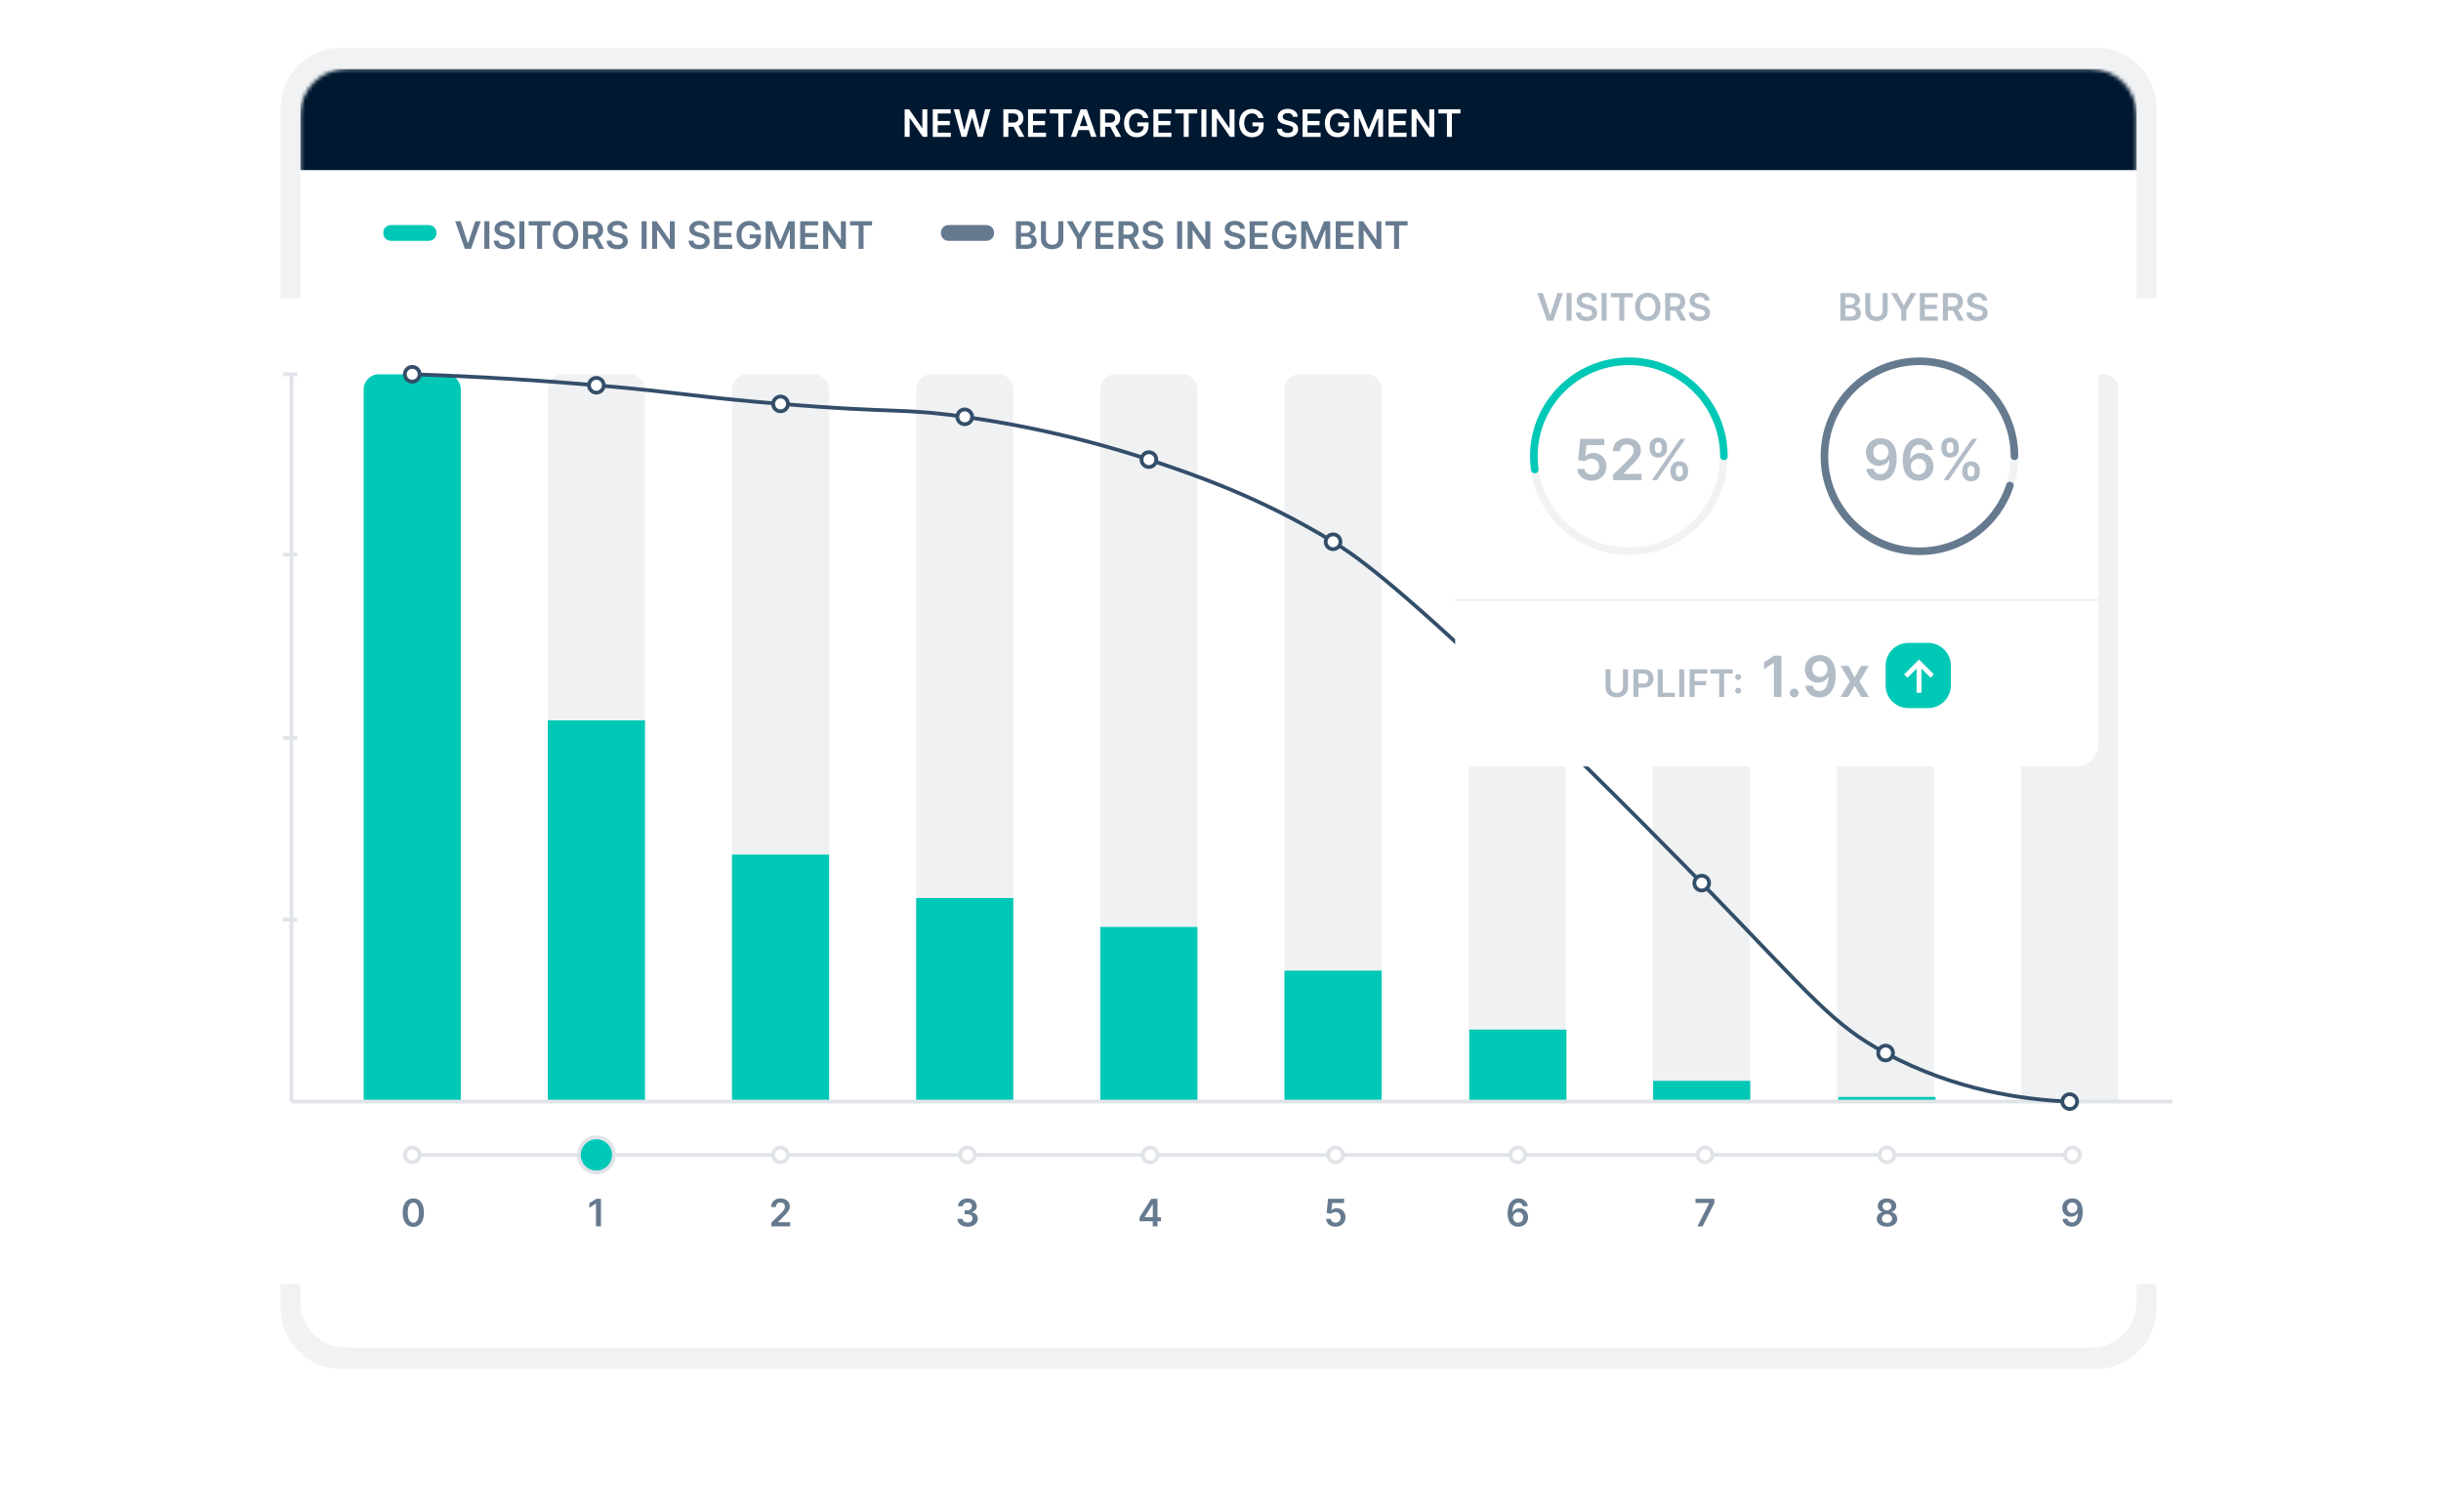 <svg width="644" height="399" viewBox="0 0 644 399" fill="none" xmlns="http://www.w3.org/2000/svg">
<g clip-path="url(#clip0_474_6202)">
<g filter="url(#filter0_d_474_6202)">
<path d="M552.94 12.583H90.02C81.183 12.583 74.02 19.747 74.02 28.583V345.273C74.02 354.11 81.183 361.273 90.02 361.273H552.94C561.777 361.273 568.94 354.11 568.94 345.273V28.583C568.94 19.747 561.777 12.583 552.94 12.583Z" fill="#F1F2F4"/>
</g>
<path d="M551.7 18.203H91.25C84.623 18.203 79.25 23.576 79.25 30.203V343.633C79.25 350.261 84.623 355.633 91.25 355.633H551.7C558.327 355.633 563.7 350.261 563.7 343.633V30.203C563.7 23.576 558.327 18.203 551.7 18.203Z" fill="white"/>
<mask id="mask0_474_6202" style="mask-type:luminance" maskUnits="userSpaceOnUse" x="79" y="18" width="485" height="338">
<path d="M551.7 18.203H91.25C84.623 18.203 79.25 23.576 79.25 30.203V343.633C79.25 350.261 84.623 355.633 91.25 355.633H551.7C558.327 355.633 563.7 350.261 563.7 343.633V30.203C563.7 23.576 558.327 18.203 551.7 18.203Z" fill="white"/>
</mask>
<g mask="url(#mask0_474_6202)">
<path d="M563.7 18.203H79.25V44.893H563.7V18.203Z" fill="#001830"/>
</g>
<path d="M123.42 64.114H123.5L125.39 58.384H126.84L124.27 65.664H122.64L120.08 58.384H121.53L123.42 64.114Z" fill="#667A8F"/>
<path d="M129.11 65.664H127.79V58.384H129.11V65.664Z" fill="#667A8F"/>
<path d="M133.12 59.403C132.3 59.403 131.8 59.803 131.8 60.353C131.8 60.963 132.44 61.213 133.04 61.353L133.72 61.523C134.82 61.783 135.86 62.353 135.86 63.623C135.86 64.903 134.84 65.773 133.1 65.773C131.36 65.773 130.33 64.963 130.27 63.513H131.57C131.62 64.273 132.26 64.643 133.09 64.643C133.92 64.643 134.54 64.223 134.54 63.603C134.54 63.033 134.02 62.793 133.23 62.593L132.4 62.383C131.2 62.073 130.46 61.473 130.46 60.423C130.46 59.133 131.6 58.273 133.13 58.273C134.66 58.273 135.73 59.143 135.75 60.373H134.48C134.41 59.753 133.89 59.383 133.11 59.383L133.12 59.403Z" fill="#667A8F"/>
<path d="M138.35 65.664H137.03V58.384H138.35V65.664Z" fill="#667A8F"/>
<path d="M139.46 58.384H145.27V59.494H143.02V65.674H141.71V59.494H139.46V58.384Z" fill="#667A8F"/>
<path d="M149.22 65.763C147.31 65.763 145.87 64.373 145.87 62.023C145.87 59.673 147.3 58.283 149.22 58.283C151.14 58.283 152.57 59.673 152.57 62.023C152.57 64.373 151.13 65.763 149.22 65.763ZM149.22 59.463C148.04 59.463 147.2 60.363 147.2 62.023C147.2 63.683 148.04 64.583 149.22 64.583C150.4 64.583 151.24 63.683 151.24 62.023C151.24 60.363 150.41 59.463 149.22 59.463Z" fill="#667A8F"/>
<path d="M153.81 58.384H156.54C158.21 58.384 159.11 59.324 159.11 60.714C159.11 61.704 158.66 62.434 157.8 62.784L159.38 65.674H157.91L156.48 63.004H155.14V65.674H153.82V58.394L153.81 58.384ZM156.35 61.904C157.33 61.904 157.77 61.484 157.77 60.714C157.77 59.944 157.33 59.484 156.34 59.484H155.13V61.904H156.35Z" fill="#667A8F"/>
<path d="M162.9 59.403C162.08 59.403 161.58 59.803 161.58 60.353C161.58 60.963 162.22 61.213 162.82 61.353L163.5 61.523C164.6 61.783 165.64 62.353 165.64 63.623C165.64 64.903 164.62 65.773 162.88 65.773C161.14 65.773 160.11 64.963 160.05 63.513H161.35C161.4 64.273 162.04 64.643 162.87 64.643C163.7 64.643 164.32 64.223 164.32 63.603C164.32 63.033 163.8 62.793 163.01 62.593L162.18 62.383C160.98 62.073 160.24 61.473 160.24 60.423C160.24 59.133 161.38 58.273 162.91 58.273C164.44 58.273 165.51 59.143 165.53 60.373H164.26C164.19 59.753 163.67 59.383 162.89 59.383L162.9 59.403Z" fill="#667A8F"/>
<path d="M170.6 65.664H169.28V58.384H170.6V65.664Z" fill="#667A8F"/>
<path d="M178.02 65.664H176.85L173.42 60.704H173.36V65.664H172.04V58.384H173.22L176.65 63.344H176.71V58.384H178.02V65.664Z" fill="#667A8F"/>
<path d="M184.51 59.403C183.69 59.403 183.19 59.803 183.19 60.353C183.19 60.963 183.83 61.213 184.43 61.353L185.11 61.523C186.21 61.783 187.25 62.353 187.25 63.623C187.25 64.903 186.23 65.773 184.49 65.773C182.75 65.773 181.72 64.963 181.66 63.513H182.96C183.01 64.273 183.65 64.643 184.48 64.643C185.31 64.643 185.93 64.223 185.93 63.603C185.93 63.033 185.41 62.793 184.62 62.593L183.79 62.383C182.59 62.073 181.85 61.473 181.85 60.423C181.85 59.133 182.99 58.273 184.52 58.273C186.05 58.273 187.12 59.143 187.14 60.373H185.87C185.8 59.753 185.28 59.383 184.5 59.383L184.51 59.403Z" fill="#667A8F"/>
<path d="M188.42 58.384H193.16V59.494H189.74V61.474H192.91V62.584H189.74V64.574H193.19V65.684H188.43V58.404L188.42 58.384Z" fill="#667A8F"/>
<path d="M197.66 59.473C196.48 59.473 195.63 60.383 195.63 62.023C195.63 63.663 196.47 64.583 197.68 64.583C198.78 64.583 199.47 63.923 199.49 62.883H197.81V61.853H200.76V62.733C200.76 64.613 199.47 65.773 197.67 65.773C195.66 65.773 194.3 64.343 194.3 62.043C194.3 59.743 195.73 58.293 197.63 58.293C199.24 58.293 200.48 59.293 200.7 60.713H199.36C199.13 59.943 198.53 59.473 197.65 59.473H197.66Z" fill="#667A8F"/>
<path d="M203.65 58.384L205.81 63.664H205.89L208.05 58.384H209.66V65.664H208.39V60.664H208.32L206.31 65.644H205.36L203.35 60.654H203.28V65.664H202.01V58.384H203.62H203.65Z" fill="#667A8F"/>
<path d="M211.1 58.384H215.84V59.494H212.42V61.474H215.59V62.584H212.42V64.574H215.87V65.684H211.11V58.404L211.1 58.384Z" fill="#667A8F"/>
<path d="M223.16 65.664H221.99L218.56 60.704H218.5V65.664H217.18V58.384H218.36L221.79 63.344H221.85V58.384H223.16V65.664Z" fill="#667A8F"/>
<path d="M224.27 58.384H230.08V59.494H227.83V65.674H226.52V59.494H224.27V58.384Z" fill="#667A8F"/>
<path d="M244.65 36.123H243.48L240.05 31.163H239.99V36.123H238.67V28.843H239.85L243.28 33.803H243.34V28.843H244.65V36.123Z" fill="white"/>
<path d="M246.08 28.833H250.82V29.943H247.4V31.923H250.57V33.033H247.4V35.023H250.85V36.133H246.09V28.853L246.08 28.833Z" fill="white"/>
<path d="M251.63 28.833H253.05L254.36 34.183H254.43L255.83 28.833H257.12L258.52 34.183H258.58L259.89 28.833H261.31L259.26 36.113H257.96L256.5 31.003H256.44L254.98 36.113H253.68L251.62 28.833H251.63Z" fill="white"/>
<path d="M264.7 28.833H267.43C269.1 28.833 270 29.773 270 31.163C270 32.153 269.55 32.883 268.69 33.233L270.27 36.123H268.8L267.37 33.453H266.03V36.123H264.71V28.843L264.7 28.833ZM267.24 32.353C268.22 32.353 268.66 31.933 268.66 31.163C268.66 30.393 268.22 29.933 267.23 29.933H266.02V32.353H267.24Z" fill="white"/>
<path d="M271.21 28.833H275.95V29.943H272.53V31.923H275.7V33.033H272.53V35.023H275.98V36.133H271.22V28.853L271.21 28.833Z" fill="white"/>
<path d="M276.96 28.833H282.77V29.943H280.52V36.123H279.21V29.943H276.96V28.833Z" fill="white"/>
<path d="M282.53 36.123L285.09 28.843H286.72L289.29 36.123H287.88L287.28 34.323H284.54L283.94 36.123H282.53ZM286.92 33.273L285.94 30.343H285.88L284.89 33.273H286.92Z" fill="white"/>
<path d="M290.24 28.833H292.97C294.64 28.833 295.54 29.773 295.54 31.163C295.54 32.153 295.09 32.883 294.23 33.233L295.81 36.123H294.34L292.91 33.453H291.57V36.123H290.25V28.843L290.24 28.833ZM292.78 32.353C293.76 32.353 294.2 31.933 294.2 31.163C294.2 30.393 293.76 29.933 292.77 29.933H291.56V32.353H292.78Z" fill="white"/>
<path d="M299.91 29.922C298.73 29.922 297.88 30.832 297.88 32.472C297.88 34.112 298.72 35.032 299.93 35.032C301.03 35.032 301.72 34.372 301.74 33.332H300.06V32.302H303.01V33.182C303.01 35.062 301.72 36.222 299.92 36.222C297.91 36.222 296.55 34.792 296.55 32.492C296.55 30.192 297.98 28.742 299.88 28.742C301.49 28.742 302.73 29.742 302.95 31.162H301.61C301.38 30.392 300.78 29.922 299.9 29.922H299.91Z" fill="white"/>
<path d="M304.29 28.833H309.03V29.943H305.61V31.923H308.78V33.033H305.61V35.023H309.06V36.133H304.3V28.853L304.29 28.833Z" fill="white"/>
<path d="M310.05 28.833H315.86V29.943H313.61V36.123H312.3V29.943H310.05V28.833Z" fill="white"/>
<path d="M318.28 36.123H316.96V28.843H318.28V36.123Z" fill="white"/>
<path d="M325.7 36.123H324.53L321.1 31.163H321.04V36.123H319.72V28.843H320.9L324.33 33.803H324.39V28.843H325.7V36.123Z" fill="white"/>
<path d="M330.29 29.922C329.11 29.922 328.26 30.832 328.26 32.472C328.26 34.112 329.1 35.032 330.31 35.032C331.41 35.032 332.1 34.372 332.12 33.332H330.44V32.302H333.39V33.182C333.39 35.062 332.1 36.222 330.3 36.222C328.29 36.222 326.93 34.792 326.93 32.492C326.93 30.192 328.36 28.742 330.26 28.742C331.87 28.742 333.11 29.742 333.33 31.162H331.99C331.76 30.392 331.16 29.922 330.28 29.922H330.29Z" fill="white"/>
<path d="M339.74 29.853C338.92 29.853 338.42 30.253 338.42 30.803C338.42 31.413 339.06 31.663 339.66 31.803L340.34 31.973C341.44 32.233 342.48 32.803 342.48 34.073C342.48 35.353 341.46 36.223 339.72 36.223C337.98 36.223 336.95 35.413 336.89 33.963H338.19C338.24 34.723 338.88 35.093 339.71 35.093C340.54 35.093 341.16 34.673 341.16 34.053C341.16 33.483 340.64 33.243 339.85 33.043L339.02 32.833C337.82 32.523 337.08 31.923 337.08 30.873C337.08 29.583 338.22 28.723 339.75 28.723C341.28 28.723 342.35 29.593 342.37 30.823H341.1C341.03 30.203 340.51 29.833 339.73 29.833L339.74 29.853Z" fill="white"/>
<path d="M343.64 28.833H348.38V29.943H344.96V31.923H348.13V33.033H344.96V35.023H348.41V36.133H343.65V28.853L343.64 28.833Z" fill="white"/>
<path d="M352.89 29.922C351.71 29.922 350.86 30.832 350.86 32.472C350.86 34.112 351.7 35.032 352.91 35.032C354.01 35.032 354.7 34.372 354.72 33.332H353.04V32.302H355.99V33.182C355.99 35.062 354.7 36.222 352.9 36.222C350.89 36.222 349.53 34.792 349.53 32.492C349.53 30.192 350.96 28.742 352.86 28.742C354.47 28.742 355.71 29.742 355.93 31.162H354.59C354.36 30.392 353.76 29.922 352.88 29.922H352.89Z" fill="white"/>
<path d="M358.88 28.833L361.04 34.113H361.12L363.28 28.833H364.89V36.113H363.62V31.113H363.55L361.54 36.093H360.59L358.58 31.103H358.51V36.113H357.24V28.833H358.85H358.88Z" fill="white"/>
<path d="M366.33 28.833H371.07V29.943H367.65V31.923H370.82V33.033H367.65V35.023H371.1V36.133H366.34V28.853L366.33 28.833Z" fill="white"/>
<path d="M378.39 36.123H377.22L373.79 31.163H373.73V36.123H372.41V28.843H373.59L377.02 33.803H377.08V28.843H378.39V36.123Z" fill="white"/>
<path d="M379.49 28.833H385.3V29.943H383.05V36.123H381.74V29.943H379.49V28.833Z" fill="white"/>
<path d="M268.06 58.384H270.85C272.43 58.384 273.21 59.184 273.21 60.274C273.21 61.164 272.65 61.654 271.94 61.824V61.894C272.71 61.934 273.5 62.584 273.5 63.684C273.5 64.784 272.68 65.664 271.01 65.664H268.06V58.384ZM270.68 61.484C271.37 61.484 271.89 61.084 271.89 60.444C271.89 59.884 271.49 59.474 270.71 59.474H269.38V61.484H270.68ZM270.79 64.564C271.75 64.564 272.14 64.154 272.14 63.584C272.14 62.934 271.64 62.434 270.82 62.434H269.37V64.564H270.79Z" fill="#667A8F"/>
<path d="M280.54 58.384V63.144C280.54 64.704 279.36 65.774 277.59 65.774C275.82 65.774 274.63 64.704 274.63 63.144V58.384H275.95V63.034C275.95 63.944 276.58 64.604 277.59 64.604C278.6 64.604 279.22 63.954 279.22 63.034V58.384H280.54Z" fill="#667A8F"/>
<path d="M282.96 58.384L284.74 61.604H284.81L286.59 58.384H288.08L285.43 62.954V65.674H284.11V62.954L281.46 58.384H282.95H282.96Z" fill="#667A8F"/>
<path d="M289.01 58.384H293.75V59.494H290.33V61.474H293.5V62.584H290.33V64.574H293.78V65.684H289.02V58.404L289.01 58.384Z" fill="#667A8F"/>
<path d="M295.09 58.384H297.82C299.49 58.384 300.39 59.324 300.39 60.714C300.39 61.704 299.94 62.434 299.08 62.784L300.66 65.674H299.19L297.76 63.004H296.42V65.674H295.1V58.394L295.09 58.384ZM297.63 61.904C298.61 61.904 299.05 61.484 299.05 60.714C299.05 59.944 298.61 59.484 297.62 59.484H296.41V61.904H297.63Z" fill="#667A8F"/>
<path d="M304.18 59.403C303.36 59.403 302.86 59.803 302.86 60.353C302.86 60.963 303.5 61.213 304.1 61.353L304.78 61.523C305.88 61.783 306.92 62.353 306.92 63.623C306.92 64.903 305.9 65.773 304.16 65.773C302.42 65.773 301.39 64.963 301.33 63.513H302.63C302.68 64.273 303.32 64.643 304.15 64.643C304.98 64.643 305.6 64.223 305.6 63.603C305.6 63.033 305.08 62.793 304.29 62.593L303.46 62.383C302.26 62.073 301.52 61.473 301.52 60.423C301.52 59.133 302.66 58.273 304.19 58.273C305.72 58.273 306.79 59.143 306.81 60.373H305.54C305.47 59.753 304.95 59.383 304.17 59.383L304.18 59.403Z" fill="#667A8F"/>
<path d="M311.88 65.664H310.56V58.384H311.88V65.664Z" fill="#667A8F"/>
<path d="M319.3 65.664H318.13L314.7 60.704H314.64V65.664H313.32V58.384H314.5L317.93 63.344H317.99V58.384H319.3V65.664Z" fill="#667A8F"/>
<path d="M325.79 59.403C324.97 59.403 324.47 59.803 324.47 60.353C324.47 60.963 325.11 61.213 325.71 61.353L326.39 61.523C327.49 61.783 328.53 62.353 328.53 63.623C328.53 64.903 327.51 65.773 325.77 65.773C324.03 65.773 323 64.963 322.94 63.513H324.24C324.29 64.273 324.93 64.643 325.76 64.643C326.59 64.643 327.21 64.223 327.21 63.603C327.21 63.033 326.69 62.793 325.9 62.593L325.07 62.383C323.87 62.073 323.13 61.473 323.13 60.423C323.13 59.133 324.27 58.273 325.8 58.273C327.33 58.273 328.4 59.143 328.42 60.373H327.15C327.08 59.753 326.56 59.383 325.78 59.383L325.79 59.403Z" fill="#667A8F"/>
<path d="M329.69 58.384H334.43V59.494H331.01V61.474H334.18V62.584H331.01V64.574H334.46V65.684H329.7V58.404L329.69 58.384Z" fill="#667A8F"/>
<path d="M338.94 59.473C337.76 59.473 336.91 60.383 336.91 62.023C336.91 63.663 337.75 64.583 338.96 64.583C340.06 64.583 340.75 63.923 340.77 62.883H339.09V61.853H342.04V62.733C342.04 64.613 340.75 65.773 338.95 65.773C336.94 65.773 335.58 64.343 335.58 62.043C335.58 59.743 337.01 58.293 338.91 58.293C340.52 58.293 341.76 59.293 341.98 60.713H340.64C340.41 59.943 339.81 59.473 338.93 59.473H338.94Z" fill="#667A8F"/>
<path d="M344.93 58.384L347.09 63.664H347.17L349.33 58.384H350.94V65.664H349.67V60.664H349.6L347.59 65.644H346.64L344.63 60.654H344.56V65.664H343.29V58.384H344.9H344.93Z" fill="#667A8F"/>
<path d="M352.38 58.384H357.12V59.494H353.7V61.474H356.87V62.584H353.7V64.574H357.15V65.684H352.39V58.404L352.38 58.384Z" fill="#667A8F"/>
<path d="M364.44 65.664H363.27L359.84 60.704H359.78V65.664H358.46V58.384H359.64L363.07 63.344H363.13V58.384H364.44V65.664Z" fill="#667A8F"/>
<path d="M365.55 58.384H371.36V59.494H369.11V65.674H367.8V59.494H365.55V58.384Z" fill="#667A8F"/>
<path d="M113.15 59.394H103.12C102.016 59.394 101.12 60.289 101.12 61.394V61.554C101.12 62.658 102.016 63.554 103.12 63.554H113.15C114.255 63.554 115.15 62.658 115.15 61.554V61.394C115.15 60.289 114.255 59.394 113.15 59.394Z" fill="#00C8B7"/>
<path d="M260.27 59.394H250.24C249.136 59.394 248.24 60.289 248.24 61.394V61.554C248.24 62.658 249.136 63.554 250.24 63.554H260.27C261.375 63.554 262.27 62.658 262.27 61.554V61.394C262.27 60.289 261.375 59.394 260.27 59.394Z" fill="#667A8F"/>
<g filter="url(#filter1_d_474_6202)">
<path d="M571.98 78.763H72.69C66.062 78.763 60.69 84.135 60.69 90.763V326.753C60.69 333.38 66.062 338.753 72.69 338.753H571.98C578.607 338.753 583.98 333.38 583.98 326.753V90.763C583.98 84.135 578.607 78.763 571.98 78.763Z" fill="white"/>
</g>
<path d="M99.94 98.772H117.57C119.78 98.772 121.57 100.562 121.57 102.772V290.702H95.94V102.772C95.94 100.562 97.73 98.772 99.94 98.772Z" fill="#00C8B7"/>
<path opacity="0.5" d="M148.53 98.772H166.16C168.37 98.772 170.16 100.562 170.16 102.772V290.702H144.53V102.772C144.53 100.562 146.32 98.772 148.53 98.772Z" fill="#E0E4E8"/>
<path opacity="0.5" d="M197.12 98.772H214.75C216.96 98.772 218.75 100.562 218.75 102.772V290.702H193.12V102.772C193.12 100.562 194.91 98.772 197.12 98.772Z" fill="#E0E4E8"/>
<path opacity="0.5" d="M245.71 98.772H263.34C265.55 98.772 267.34 100.562 267.34 102.772V290.702H241.71V102.772C241.71 100.562 243.5 98.772 245.71 98.772Z" fill="#E0E4E8"/>
<path opacity="0.5" d="M294.29 98.772H311.92C314.13 98.772 315.92 100.562 315.92 102.772V290.702H290.29V102.772C290.29 100.562 292.08 98.772 294.29 98.772Z" fill="#E0E4E8"/>
<path opacity="0.5" d="M342.88 98.772H360.51C362.72 98.772 364.51 100.562 364.51 102.772V290.702H338.88V102.772C338.88 100.562 340.67 98.772 342.88 98.772Z" fill="#E0E4E8"/>
<path opacity="0.5" d="M391.47 98.772H409.1C411.31 98.772 413.1 100.562 413.1 102.772V290.702H387.47V102.772C387.47 100.562 389.26 98.772 391.47 98.772Z" fill="#E0E4E8"/>
<path opacity="0.5" d="M440.06 98.772H457.69C459.9 98.772 461.69 100.562 461.69 102.772V290.702H436.06V102.772C436.06 100.562 437.85 98.772 440.06 98.772Z" fill="#E0E4E8"/>
<path opacity="0.5" d="M488.65 98.772H506.28C508.49 98.772 510.28 100.562 510.28 102.772V290.702H484.65V102.772C484.65 100.562 486.44 98.772 488.65 98.772Z" fill="#E0E4E8"/>
<path opacity="0.5" d="M537.24 98.772H554.87C557.08 98.772 558.87 100.562 558.87 102.772V290.702H533.24V102.772C533.24 100.562 535.03 98.772 537.24 98.772Z" fill="#E0E4E8"/>
<path d="M170.16 190.112H144.53V290.712H170.16V190.112Z" fill="#00C8B7"/>
<path d="M218.75 225.532H193.12V290.712H218.75V225.532Z" fill="#00C8B7"/>
<path d="M267.34 236.992H241.71V290.702H267.34V236.992Z" fill="#00C8B7"/>
<path d="M315.92 244.633H290.29V290.703H315.92V244.633Z" fill="#00C8B7"/>
<path d="M364.51 256.152H338.88V290.712H364.51V256.152Z" fill="#00C8B7"/>
<path d="M413.27 271.713H387.64V290.713H413.27V271.713Z" fill="#00C8B7"/>
<path d="M461.77 285.242H436.14V290.702H461.77V285.242Z" fill="#00C8B7"/>
<path d="M510.65 289.482H485.02V290.712H510.65V289.482Z" fill="#00C8B7"/>
<path d="M573.2 290.713H76.89" stroke="#E0E4E8" stroke-miterlimit="10"/>
<path d="M108.76 98.772C127 99.382 143.37 100.462 157.56 101.692C179.79 103.612 183.31 104.742 205.93 106.592C236.94 109.132 237.41 107.602 254.52 110.012C277.54 113.252 294.98 118.602 303.11 121.302C314.71 125.152 332.32 131.102 351.7 142.982C356.52 145.942 366.48 152.352 400.45 184.882C424.88 208.282 447.55 231.612 448.96 233.062C478.44 263.442 483.41 270.352 497.47 277.912C515.87 287.802 533.87 290.212 546.06 290.732" stroke="#334E69" stroke-miterlimit="10"/>
<path d="M76.89 98.772V290.712" stroke="#E0E4E8" stroke-miterlimit="10"/>
<path d="M74.7 98.772H78.45" stroke="#E0E4E8" stroke-miterlimit="10"/>
<path d="M74.7 146.373H78.45" stroke="#E0E4E8" stroke-miterlimit="10"/>
<path d="M74.7 194.743H78.45" stroke="#E0E4E8" stroke-miterlimit="10"/>
<path d="M74.7 242.673H78.45" stroke="#E0E4E8" stroke-miterlimit="10"/>
<path d="M547.88 304.782H110.7" stroke="#E0E4E8" stroke-miterlimit="10"/>
<path d="M108.76 306.733C109.837 306.733 110.71 305.86 110.71 304.783C110.71 303.706 109.837 302.833 108.76 302.833C107.683 302.833 106.81 303.706 106.81 304.783C106.81 305.86 107.683 306.733 108.76 306.733Z" fill="white" stroke="#E0E4E8" stroke-miterlimit="10"/>
<path d="M157.35 309.412C159.907 309.412 161.98 307.339 161.98 304.782C161.98 302.225 159.907 300.152 157.35 300.152C154.793 300.152 152.72 302.225 152.72 304.782C152.72 307.339 154.793 309.412 157.35 309.412Z" fill="#00C8B7" stroke="#E0E4E8" stroke-miterlimit="10"/>
<path d="M205.93 306.733C207.007 306.733 207.88 305.86 207.88 304.783C207.88 303.706 207.007 302.833 205.93 302.833C204.853 302.833 203.98 303.706 203.98 304.783C203.98 305.86 204.853 306.733 205.93 306.733Z" fill="white" stroke="#E0E4E8" stroke-miterlimit="10"/>
<path d="M255.25 306.733C256.327 306.733 257.2 305.86 257.2 304.783C257.2 303.706 256.327 302.833 255.25 302.833C254.173 302.833 253.3 303.706 253.3 304.783C253.3 305.86 254.173 306.733 255.25 306.733Z" fill="white" stroke="#E0E4E8" stroke-miterlimit="10"/>
<path d="M303.46 306.733C304.537 306.733 305.41 305.86 305.41 304.783C305.41 303.706 304.537 302.833 303.46 302.833C302.383 302.833 301.51 303.706 301.51 304.783C301.51 305.86 302.383 306.733 303.46 306.733Z" fill="white" stroke="#E0E4E8" stroke-miterlimit="10"/>
<path d="M352.35 306.733C353.427 306.733 354.3 305.86 354.3 304.783C354.3 303.706 353.427 302.833 352.35 302.833C351.273 302.833 350.4 303.706 350.4 304.783C350.4 305.86 351.273 306.733 352.35 306.733Z" fill="white" stroke="#E0E4E8" stroke-miterlimit="10"/>
<path d="M400.45 306.733C401.527 306.733 402.4 305.86 402.4 304.783C402.4 303.706 401.527 302.833 400.45 302.833C399.373 302.833 398.5 303.706 398.5 304.783C398.5 305.86 399.373 306.733 400.45 306.733Z" fill="white" stroke="#E0E4E8" stroke-miterlimit="10"/>
<path d="M449.83 306.733C450.907 306.733 451.78 305.86 451.78 304.783C451.78 303.706 450.907 302.833 449.83 302.833C448.753 302.833 447.88 303.706 447.88 304.783C447.88 305.86 448.753 306.733 449.83 306.733Z" fill="white" stroke="#E0E4E8" stroke-miterlimit="10"/>
<path d="M497.84 306.733C498.917 306.733 499.79 305.86 499.79 304.783C499.79 303.706 498.917 302.833 497.84 302.833C496.763 302.833 495.89 303.706 495.89 304.783C495.89 305.86 496.763 306.733 497.84 306.733Z" fill="white" stroke="#E0E4E8" stroke-miterlimit="10"/>
<path d="M546.77 306.733C547.847 306.733 548.72 305.86 548.72 304.783C548.72 303.706 547.847 302.833 546.77 302.833C545.693 302.833 544.82 303.706 544.82 304.783C544.82 305.86 545.693 306.733 546.77 306.733Z" fill="white" stroke="#E0E4E8" stroke-miterlimit="10"/>
<path d="M106.24 320.013C106.24 317.633 107.3 316.263 109.05 316.263C110.8 316.263 111.85 317.633 111.85 320.013C111.85 322.393 110.8 323.793 109.05 323.783C107.29 323.783 106.24 322.393 106.24 320.013ZM110.52 320.013C110.52 318.283 109.95 317.363 109.05 317.363C108.15 317.363 107.58 318.273 107.58 320.013C107.58 321.763 108.15 322.673 109.05 322.673C109.95 322.673 110.52 321.763 110.52 320.013Z" fill="#667A8F"/>
<path d="M158.55 323.642H157.23V317.642H157.19L155.49 318.732V317.522L157.3 316.362H158.55V323.642Z" fill="#667A8F"/>
<path d="M203.47 322.693L206 320.213C206.72 319.483 207.09 319.053 207.09 318.443C207.09 317.753 206.57 317.333 205.88 317.333C205.19 317.333 204.69 317.803 204.69 318.543H203.44C203.44 317.163 204.46 316.263 205.91 316.263C207.36 316.263 208.37 317.153 208.37 318.373C208.37 319.193 207.98 319.853 206.56 321.213L205.31 322.493V322.543H208.48V323.643H203.49V322.693H203.47Z" fill="#667A8F"/>
<path d="M252.59 321.663H253.93C253.96 322.253 254.53 322.633 255.26 322.633C256.04 322.633 256.6 322.193 256.59 321.553C256.59 320.893 256.05 320.433 255.13 320.433H254.49V319.413H255.13C255.88 319.413 256.41 318.993 256.41 318.353C256.41 317.743 255.96 317.333 255.28 317.333C254.6 317.333 254.04 317.713 254.02 318.323H252.75C252.78 317.103 253.87 316.263 255.29 316.263C256.71 316.263 257.69 317.173 257.69 318.283C257.69 319.103 257.16 319.683 256.37 319.863V319.923C257.39 320.073 257.96 320.723 257.96 321.633C257.96 322.863 256.83 323.753 255.27 323.753C253.71 323.753 252.64 322.903 252.6 321.673L252.59 321.663Z" fill="#667A8F"/>
<path d="M300.65 321.242L303.74 316.362H305.38V321.212H306.31V322.292H305.38V323.642H304.12V322.292H300.65V321.242ZM304.14 317.852H304.08L302 321.152V321.212H304.14V317.862V317.852Z" fill="#667A8F"/>
<path d="M349.85 321.662H351.13C351.18 322.262 351.71 322.672 352.36 322.672C353.14 322.672 353.7 322.092 353.7 321.282C353.7 320.452 353.13 319.862 352.33 319.862C351.89 319.862 351.43 320.042 351.19 320.312L350 320.112L350.38 316.362H354.6V317.462H351.47L351.26 319.392H351.3C351.57 319.072 352.09 318.842 352.68 318.842C354 318.842 354.98 319.852 354.98 321.252C354.98 322.652 353.91 323.742 352.37 323.742C350.95 323.742 349.89 322.872 349.86 321.662H349.85Z" fill="#667A8F"/>
<path d="M397.75 320.213C397.75 317.723 398.86 316.263 400.61 316.263C401.99 316.263 402.93 317.153 403.09 318.323H401.79C401.65 317.763 401.23 317.403 400.61 317.403C399.6 317.403 399.04 318.333 399.03 319.863H399.08C399.43 319.233 400.12 318.853 400.9 318.853C402.18 318.853 403.16 319.853 403.15 321.223C403.15 322.663 402.1 323.743 400.53 323.733C399.13 323.733 397.75 322.873 397.75 320.203V320.213ZM401.87 321.263C401.87 320.483 401.31 319.873 400.54 319.873C399.77 319.873 399.18 320.513 399.17 321.273C399.17 322.033 399.74 322.673 400.52 322.673C401.3 322.673 401.87 322.053 401.87 321.253V321.263Z" fill="#667A8F"/>
<path d="M450.91 317.512V317.462H447.32V316.362H452.28V317.492L449.19 323.642H447.82L450.92 317.512H450.91Z" fill="#667A8F"/>
<path d="M495.13 321.692C495.13 320.782 495.79 320.022 496.65 319.882V319.832C495.9 319.672 495.4 319.002 495.4 318.222C495.4 317.102 496.43 316.272 497.84 316.272C499.25 316.272 500.27 317.102 500.28 318.222C500.28 319.012 499.76 319.672 499.03 319.832V319.882C499.88 320.022 500.55 320.782 500.55 321.692C500.55 322.872 499.42 323.742 497.84 323.742C496.26 323.742 495.13 322.872 495.13 321.692ZM499.19 321.602C499.19 320.912 498.61 320.412 497.84 320.412C497.07 320.412 496.48 320.902 496.49 321.602C496.49 322.272 497.02 322.732 497.84 322.732C498.66 322.732 499.18 322.272 499.19 321.602ZM498.99 318.342C498.99 317.712 498.52 317.302 497.84 317.302C497.16 317.302 496.68 317.722 496.69 318.342C496.69 318.972 497.17 319.412 497.84 319.412C498.51 319.412 498.98 318.982 498.99 318.342Z" fill="#667A8F"/>
<path d="M549.48 319.783C549.48 322.293 548.37 323.743 546.63 323.743C545.25 323.743 544.3 322.863 544.15 321.663H545.45C545.58 322.243 546 322.603 546.63 322.603C547.64 322.603 548.2 321.673 548.2 320.113H548.15C547.8 320.743 547.12 321.123 546.33 321.123C545.05 321.123 544.08 320.133 544.07 318.763C544.07 317.343 545.12 316.253 546.7 316.263C548.1 316.263 549.48 317.123 549.48 319.783ZM545.35 318.733C545.35 319.513 545.91 320.123 546.69 320.123C547.47 320.123 548.06 319.473 548.06 318.723C548.06 317.983 547.49 317.333 546.71 317.333C545.93 317.333 545.36 317.953 545.36 318.733H545.35Z" fill="#667A8F"/>
<path d="M108.76 100.722C109.837 100.722 110.71 99.849 110.71 98.772C110.71 97.695 109.837 96.822 108.76 96.822C107.683 96.822 106.81 97.695 106.81 98.772C106.81 99.849 107.683 100.722 108.76 100.722Z" fill="white" stroke="#334E69" stroke-miterlimit="10"/>
<path d="M159.29 101.673C159.29 102.753 158.42 103.623 157.34 103.623C156.26 103.623 155.39 102.753 155.39 101.673C155.39 100.593 156.26 99.723 157.34 99.723C158.42 99.723 159.29 100.593 159.29 101.673Z" fill="white" stroke="#334E69" stroke-miterlimit="10"/>
<path d="M205.93 108.543C207.007 108.543 207.88 107.67 207.88 106.593C207.88 105.516 207.007 104.643 205.93 104.643C204.853 104.643 203.98 105.516 203.98 106.593C203.98 107.67 204.853 108.543 205.93 108.543Z" fill="white" stroke="#334E69" stroke-miterlimit="10"/>
<path d="M254.52 111.953C255.597 111.953 256.47 111.08 256.47 110.003C256.47 108.926 255.597 108.053 254.52 108.053C253.443 108.053 252.57 108.926 252.57 110.003C252.57 111.08 253.443 111.953 254.52 111.953Z" fill="white" stroke="#334E69" stroke-miterlimit="10"/>
<path d="M303.11 123.243C304.187 123.243 305.06 122.37 305.06 121.293C305.06 120.216 304.187 119.343 303.11 119.343C302.033 119.343 301.16 120.216 301.16 121.293C301.16 122.37 302.033 123.243 303.11 123.243Z" fill="white" stroke="#334E69" stroke-miterlimit="10"/>
<path d="M351.7 144.922C352.777 144.922 353.65 144.049 353.65 142.972C353.65 141.896 352.777 141.022 351.7 141.022C350.623 141.022 349.75 141.896 349.75 142.972C349.75 144.049 350.623 144.922 351.7 144.922Z" fill="white" stroke="#334E69" stroke-miterlimit="10"/>
<path d="M400.45 186.823C401.527 186.823 402.4 185.95 402.4 184.873C402.4 183.796 401.527 182.923 400.45 182.923C399.373 182.923 398.5 183.796 398.5 184.873C398.5 185.95 399.373 186.823 400.45 186.823Z" fill="white" stroke="#334E69" stroke-miterlimit="10"/>
<path d="M448.96 235.003C450.037 235.003 450.91 234.129 450.91 233.053C450.91 231.976 450.037 231.103 448.96 231.103C447.883 231.103 447.01 231.976 447.01 233.053C447.01 234.129 447.883 235.003 448.96 235.003Z" fill="white" stroke="#334E69" stroke-miterlimit="10"/>
<path d="M497.47 279.842C498.547 279.842 499.42 278.969 499.42 277.892C499.42 276.815 498.547 275.942 497.47 275.942C496.393 275.942 495.52 276.815 495.52 277.892C495.52 278.969 496.393 279.842 497.47 279.842Z" fill="white" stroke="#334E69" stroke-miterlimit="10"/>
<path d="M546.05 292.663C547.127 292.663 548 291.79 548 290.713C548 289.636 547.127 288.763 546.05 288.763C544.973 288.763 544.1 289.636 544.1 290.713C544.1 291.79 544.973 292.663 546.05 292.663Z" fill="white" stroke="#334E69" stroke-miterlimit="10"/>
<g filter="url(#filter2_d_474_6202)">
<path d="M547.65 61.393H389.92C386.606 61.393 383.92 64.079 383.92 67.393V196.263C383.92 199.576 386.606 202.263 389.92 202.263H547.65C550.964 202.263 553.65 199.576 553.65 196.263V67.393C553.65 64.079 550.964 61.393 547.65 61.393Z" fill="white"/>
</g>
<g opacity="0.5">
<path d="M408.93 83.073H409.01L410.9 77.343H412.35L409.78 84.623H408.15L405.59 77.343H407.04L408.93 83.073Z" fill="#667A8F"/>
<path d="M414.62 84.623H413.3V77.343H414.62V84.623Z" fill="#667A8F"/>
<path d="M418.63 78.362C417.81 78.362 417.31 78.762 417.31 79.312C417.31 79.922 417.95 80.172 418.55 80.312L419.23 80.482C420.33 80.742 421.37 81.312 421.37 82.582C421.37 83.862 420.35 84.732 418.61 84.732C416.87 84.732 415.84 83.922 415.78 82.472H417.08C417.13 83.232 417.77 83.602 418.6 83.602C419.43 83.602 420.05 83.182 420.05 82.562C420.05 81.992 419.53 81.752 418.74 81.552L417.91 81.342C416.71 81.032 415.97 80.432 415.97 79.382C415.97 78.092 417.11 77.232 418.64 77.232C420.17 77.232 421.24 78.102 421.26 79.332H419.99C419.92 78.712 419.4 78.342 418.62 78.342L418.63 78.362Z" fill="#667A8F"/>
<path d="M423.86 84.623H422.54V77.343H423.86V84.623Z" fill="#667A8F"/>
<path d="M424.97 77.343H430.78V78.453H428.53V84.633H427.22V78.453H424.97V77.343Z" fill="#667A8F"/>
<path d="M434.73 84.722C432.82 84.722 431.38 83.332 431.38 80.982C431.38 78.632 432.81 77.242 434.73 77.242C436.65 77.242 438.08 78.632 438.08 80.982C438.08 83.332 436.64 84.722 434.73 84.722ZM434.73 78.422C433.55 78.422 432.71 79.322 432.71 80.982C432.71 82.642 433.55 83.542 434.73 83.542C435.91 83.542 436.75 82.642 436.75 80.982C436.75 79.322 435.92 78.422 434.73 78.422Z" fill="#667A8F"/>
<path d="M439.32 77.343H442.05C443.72 77.343 444.62 78.283 444.62 79.673C444.62 80.663 444.17 81.393 443.31 81.743L444.89 84.633H443.42L441.99 81.963H440.65V84.633H439.33V77.353L439.32 77.343ZM441.86 80.863C442.84 80.863 443.28 80.443 443.28 79.673C443.28 78.903 442.84 78.443 441.85 78.443H440.64V80.863H441.86Z" fill="#667A8F"/>
<path d="M448.41 78.362C447.59 78.362 447.09 78.762 447.09 79.312C447.09 79.922 447.73 80.172 448.33 80.312L449.01 80.482C450.11 80.742 451.15 81.312 451.15 82.582C451.15 83.862 450.13 84.732 448.39 84.732C446.65 84.732 445.62 83.922 445.56 82.472H446.86C446.91 83.232 447.55 83.602 448.38 83.602C449.21 83.602 449.83 83.182 449.83 82.562C449.83 81.992 449.31 81.752 448.52 81.552L447.69 81.342C446.49 81.032 445.75 80.432 445.75 79.382C445.75 78.092 446.89 77.232 448.42 77.232C449.95 77.232 451.02 78.102 451.04 79.332H449.77C449.7 78.712 449.18 78.342 448.4 78.342L448.41 78.362Z" fill="#667A8F"/>
</g>
<g opacity="0.5">
<path d="M416.13 123.743H418.05C418.12 124.633 418.91 125.263 419.9 125.263C421.07 125.263 421.91 124.393 421.9 123.173C421.9 121.933 421.04 121.052 419.85 121.052C419.19 121.052 418.5 121.323 418.14 121.723L416.36 121.433L416.93 115.812H423.26V117.463H418.57L418.26 120.353H418.32C418.73 119.873 419.51 119.522 420.39 119.522C422.37 119.522 423.83 121.032 423.83 123.132C423.83 125.232 422.22 126.863 419.92 126.863C417.79 126.863 416.21 125.563 416.16 123.743H416.13Z" fill="#667A8F"/>
<path d="M425.59 125.272L429.38 121.562C430.46 120.472 431.01 119.822 431.01 118.912C431.01 117.882 430.24 117.252 429.2 117.252C428.16 117.252 427.41 117.952 427.41 119.062H425.53C425.53 116.992 427.06 115.652 429.23 115.652C431.4 115.652 432.91 116.992 432.91 118.812C432.91 120.042 432.32 121.032 430.2 123.072L428.32 124.982V125.062H433.07V126.712H425.59V125.282V125.272Z" fill="#667A8F"/>
<path d="M435.2 117.842C435.2 116.562 436.04 115.492 437.51 115.492C438.98 115.492 439.81 116.562 439.81 117.842V118.422C439.81 119.702 439 120.762 437.51 120.762C436.02 120.762 435.2 119.692 435.2 118.422V117.842ZM443.3 115.802H444.64L437.14 126.712H435.8L443.3 115.802ZM436.6 118.422C436.6 118.982 436.83 119.542 437.51 119.542C438.19 119.542 438.41 118.982 438.41 118.422V117.842C438.41 117.282 438.21 116.712 437.51 116.712C436.81 116.712 436.6 117.292 436.6 117.842V118.422ZM440.74 124.092C440.74 122.822 441.57 121.742 443.05 121.742C444.53 121.742 445.36 122.812 445.36 124.092V124.672C445.36 125.942 444.55 127.022 443.05 127.022C441.55 127.022 440.74 125.942 440.74 124.672V124.092ZM442.13 124.672C442.13 125.232 442.36 125.792 443.05 125.792C443.74 125.792 443.96 125.232 443.96 124.672V124.092C443.96 123.532 443.76 122.962 443.05 122.962C442.34 122.962 442.13 123.532 442.13 124.092V124.672Z" fill="#667A8F"/>
</g>
<g opacity="0.5">
<path d="M500.39 120.912C500.39 124.662 498.73 126.852 496.11 126.852C494.04 126.852 492.62 125.532 492.39 123.732H494.33C494.53 124.602 495.16 125.142 496.1 125.142C497.61 125.142 498.45 123.752 498.46 121.422H498.39C497.86 122.362 496.84 122.932 495.66 122.932C493.75 122.932 492.28 121.442 492.28 119.392C492.28 117.262 493.85 115.642 496.22 115.652C498.31 115.662 500.38 116.942 500.38 120.922L500.39 120.912ZM494.21 119.342C494.21 120.512 495.05 121.422 496.21 121.422C497.37 121.422 498.26 120.452 498.25 119.322C498.25 118.212 497.39 117.242 496.23 117.242C495.07 117.242 494.21 118.172 494.21 119.342Z" fill="#667A8F"/>
<path d="M501.99 121.562C501.99 117.832 503.65 115.652 506.27 115.652C508.33 115.652 509.75 116.982 509.99 118.742H508.05C507.85 117.902 507.21 117.362 506.28 117.362C504.77 117.362 503.93 118.752 503.92 121.052H503.99C504.51 120.112 505.55 119.542 506.72 119.542C508.63 119.542 510.1 121.032 510.1 123.092C510.1 125.252 508.52 126.872 506.17 126.852C504.08 126.842 502 125.562 502.01 121.562H501.99ZM508.17 123.142C508.17 121.972 507.33 121.052 506.17 121.052C505.01 121.052 504.13 122.012 504.12 123.152C504.12 124.292 504.98 125.252 506.14 125.252C507.3 125.252 508.17 124.322 508.16 123.132L508.17 123.142Z" fill="#667A8F"/>
<path d="M512.17 117.842C512.17 116.562 513.01 115.492 514.48 115.492C515.95 115.492 516.78 116.562 516.78 117.842V118.422C516.78 119.702 515.97 120.762 514.48 120.762C512.99 120.762 512.17 119.692 512.17 118.422V117.842ZM520.27 115.802H521.61L514.11 126.712H512.77L520.27 115.802ZM513.57 118.422C513.57 118.982 513.8 119.542 514.48 119.542C515.16 119.542 515.38 118.982 515.38 118.422V117.842C515.38 117.282 515.18 116.712 514.48 116.712C513.78 116.712 513.57 117.292 513.57 117.842V118.422ZM517.71 124.092C517.71 122.822 518.54 121.742 520.02 121.742C521.5 121.742 522.33 122.812 522.33 124.092V124.672C522.33 125.942 521.52 127.022 520.02 127.022C518.52 127.022 517.71 125.942 517.71 124.672V124.092ZM519.1 124.672C519.1 125.232 519.33 125.792 520.02 125.792C520.71 125.792 520.93 125.232 520.93 124.672V124.092C520.93 123.532 520.73 122.962 520.02 122.962C519.31 122.962 519.1 123.532 519.1 124.092V124.672Z" fill="#667A8F"/>
</g>
<g opacity="0.5">
<path d="M485.54 77.343H488.33C489.91 77.343 490.69 78.143 490.69 79.233C490.69 80.123 490.13 80.613 489.42 80.783V80.853C490.19 80.893 490.98 81.543 490.98 82.643C490.98 83.743 490.16 84.623 488.49 84.623H485.54V77.343ZM488.16 80.443C488.85 80.443 489.37 80.043 489.37 79.403C489.37 78.843 488.97 78.433 488.19 78.433H486.86V80.443H488.16ZM488.27 83.523C489.23 83.523 489.62 83.113 489.62 82.543C489.62 81.893 489.12 81.393 488.3 81.393H486.85V83.523H488.27Z" fill="#667A8F"/>
<path d="M498.02 77.343V82.103C498.02 83.663 496.84 84.733 495.07 84.733C493.3 84.733 492.11 83.663 492.11 82.103V77.343H493.43V81.993C493.43 82.903 494.06 83.563 495.07 83.563C496.08 83.563 496.7 82.913 496.7 81.993V77.343H498.02Z" fill="#667A8F"/>
<path d="M500.44 77.343L502.22 80.563H502.29L504.07 77.343H505.56L502.91 81.913V84.633H501.59V81.913L498.94 77.343H500.43H500.44Z" fill="#667A8F"/>
<path d="M506.49 77.343H511.23V78.453H507.81V80.433H510.98V81.543H507.81V83.533H511.26V84.643H506.5V77.363L506.49 77.343Z" fill="#667A8F"/>
<path d="M512.57 77.343H515.3C516.97 77.343 517.87 78.283 517.87 79.673C517.87 80.663 517.42 81.393 516.56 81.743L518.14 84.633H516.67L515.24 81.963H513.9V84.633H512.58V77.353L512.57 77.343ZM515.11 80.863C516.09 80.863 516.53 80.443 516.53 79.673C516.53 78.903 516.09 78.443 515.1 78.443H513.89V80.863H515.11Z" fill="#667A8F"/>
<path d="M521.66 78.362C520.84 78.362 520.34 78.762 520.34 79.312C520.34 79.922 520.98 80.172 521.58 80.312L522.26 80.482C523.36 80.742 524.4 81.312 524.4 82.582C524.4 83.862 523.38 84.732 521.64 84.732C519.9 84.732 518.87 83.922 518.81 82.472H520.11C520.16 83.232 520.8 83.602 521.63 83.602C522.46 83.602 523.08 83.182 523.08 82.562C523.08 81.992 522.56 81.752 521.77 81.552L520.94 81.342C519.74 81.032 519 80.432 519 79.382C519 78.092 520.14 77.232 521.67 77.232C523.2 77.232 524.27 78.102 524.29 79.332H523.02C522.95 78.712 522.43 78.342 521.65 78.342L521.66 78.362Z" fill="#667A8F"/>
</g>
<path opacity="0.1" d="M506.4 145.483C520.246 145.483 531.47 134.259 531.47 120.413C531.47 106.567 520.246 95.343 506.4 95.343C492.554 95.343 481.33 106.567 481.33 120.413C481.33 134.259 492.554 145.483 506.4 145.483Z" stroke="#667A8F" stroke-width="2" stroke-miterlimit="10"/>
<path d="M530.26 128.123C527.01 138.193 517.56 145.483 506.4 145.483C492.56 145.483 481.33 134.263 481.33 120.413C481.33 106.563 492.55 95.343 506.4 95.343C520.25 95.343 531.47 106.563 531.47 120.413" stroke="#667A8F" stroke-width="2" stroke-miterlimit="10" stroke-linecap="round"/>
<path opacity="0.1" d="M429.73 145.483C443.576 145.483 454.8 134.259 454.8 120.413C454.8 106.567 443.576 95.343 429.73 95.343C415.884 95.343 404.66 106.567 404.66 120.413C404.66 134.259 415.884 145.483 429.73 145.483Z" stroke="#667A8F" stroke-width="2" stroke-miterlimit="10"/>
<path d="M404.91 123.903C404.75 122.763 404.67 121.593 404.67 120.413C404.67 106.573 415.89 95.343 429.74 95.343C443.59 95.343 454.81 106.563 454.81 120.413" stroke="#00C8B7" stroke-width="2" stroke-miterlimit="10" stroke-linecap="round"/>
<g filter="url(#filter3_d_474_6202)">
<path d="M508.69 169.662H503.48C500.166 169.662 497.48 172.348 497.48 175.662V180.872C497.48 184.186 500.166 186.872 503.48 186.872H508.69C512.004 186.872 514.69 184.186 514.69 180.872V175.662C514.69 172.348 512.004 169.662 508.69 169.662Z" fill="#00C8B7"/>
</g>
<g opacity="0.5">
<path d="M429.5 176.643V181.403C429.5 182.963 428.32 184.033 426.55 184.033C424.78 184.033 423.59 182.963 423.59 181.403V176.643H424.91V181.293C424.91 182.203 425.54 182.863 426.55 182.863C427.56 182.863 428.18 182.213 428.18 181.293V176.643H429.5Z" fill="#667A8F"/>
<path d="M430.93 176.643H433.66C435.33 176.643 436.23 177.663 436.23 179.053C436.23 180.443 435.33 181.463 433.65 181.463H432.26V183.923H430.94V176.643H430.93ZM433.47 180.383C434.45 180.383 434.89 179.833 434.89 179.053C434.89 178.273 434.45 177.743 433.46 177.743H432.25V180.373H433.47V180.383Z" fill="#667A8F"/>
<path d="M437.36 176.643H438.68V182.823H441.89V183.933H437.36V176.653V176.643Z" fill="#667A8F"/>
<path d="M444.34 183.923H443.02V176.643H444.34V183.923Z" fill="#667A8F"/>
<path d="M445.77 176.643H450.44V177.753H447.09V179.733H450.12V180.843H447.09V183.933H445.77V176.653V176.643Z" fill="#667A8F"/>
<path d="M451.31 176.643H457.12V177.753H454.87V183.933H453.56V177.753H451.31V176.643Z" fill="#667A8F"/>
<path d="M457.78 178.663C457.78 178.233 458.13 177.883 458.56 177.883C458.99 177.883 459.34 178.233 459.34 178.663C459.34 179.093 458.98 179.443 458.56 179.443C458.14 179.443 457.77 179.093 457.78 178.663ZM457.78 182.273C457.78 181.843 458.13 181.503 458.56 181.503C458.99 181.503 459.34 181.853 459.34 182.273C459.34 182.703 458.98 183.053 458.56 183.053C458.14 183.053 457.77 182.703 457.78 182.273Z" fill="#667A8F"/>
</g>
<g opacity="0.5">
<path d="M469.98 183.922H468V174.942H467.94L465.39 176.572V174.762L468.1 173.022H469.98V183.932V183.922Z" fill="#667A8F"/>
<path d="M472.19 182.872C472.19 182.232 472.71 181.712 473.36 181.712C474.01 181.712 474.53 182.232 474.53 182.872C474.53 183.522 473.99 184.042 473.36 184.042C472.73 184.042 472.18 183.522 472.19 182.872Z" fill="#667A8F"/>
<path d="M484.29 178.132C484.29 181.882 482.63 184.072 480.01 184.072C477.94 184.072 476.52 182.752 476.29 180.952H478.23C478.43 181.822 479.06 182.362 480 182.362C481.51 182.362 482.35 180.972 482.36 178.642H482.29C481.76 179.582 480.74 180.152 479.56 180.152C477.65 180.152 476.18 178.662 476.18 176.612C476.18 174.482 477.75 172.862 480.12 172.872C482.21 172.882 484.28 174.162 484.28 178.142L484.29 178.132ZM478.11 176.562C478.11 177.732 478.95 178.642 480.11 178.642C481.27 178.642 482.16 177.672 482.15 176.542C482.15 175.432 481.29 174.462 480.13 174.462C478.97 174.462 478.11 175.392 478.11 176.562Z" fill="#667A8F"/>
<path d="M489.31 178.762L490.99 175.742H493.03L490.56 179.832L493.07 183.922H491.04L489.31 180.972L487.6 183.922H485.56L488.05 179.832L485.62 175.742H487.66L489.31 178.762Z" fill="#667A8F"/>
</g>
<path d="M505.66 176.432L503.25 178.852L502.36 177.972L506.29 174.052L510.21 177.972L509.34 178.852L506.92 176.432V182.822H505.65V176.432H505.66Z" fill="white"/>
<path opacity="0.3" d="M383.92 158.333H553.65" stroke="#C6C6C6" stroke-width="0.5" stroke-miterlimit="10"/>
</g>
<defs>
<filter id="filter0_d_474_6202" x="34.02" y="-27.417" width="574.92" height="428.69" filterUnits="userSpaceOnUse" color-interpolation-filters="sRGB">
<feFlood flood-opacity="0" result="BackgroundImageFix"/>
<feColorMatrix in="SourceAlpha" type="matrix" values="0 0 0 0 0 0 0 0 0 0 0 0 0 0 0 0 0 0 127 0" result="hardAlpha"/>
<feOffset/>
<feGaussianBlur stdDeviation="20"/>
<feColorMatrix type="matrix" values="0 0 0 0 0 0 0 0 0 0.094 0 0 0 0 0.188 0 0 0 0.15 0"/>
<feBlend mode="normal" in2="BackgroundImageFix" result="effect1_dropShadow_474_6202"/>
<feBlend mode="normal" in="SourceGraphic" in2="effect1_dropShadow_474_6202" result="shape"/>
</filter>
<filter id="filter1_d_474_6202" x="20.69" y="38.763" width="603.29" height="339.99" filterUnits="userSpaceOnUse" color-interpolation-filters="sRGB">
<feFlood flood-opacity="0" result="BackgroundImageFix"/>
<feColorMatrix in="SourceAlpha" type="matrix" values="0 0 0 0 0 0 0 0 0 0 0 0 0 0 0 0 0 0 127 0" result="hardAlpha"/>
<feOffset/>
<feGaussianBlur stdDeviation="20"/>
<feColorMatrix type="matrix" values="0 0 0 0 0 0 0 0 0 0.094 0 0 0 0 0.188 0 0 0 0.15 0"/>
<feBlend mode="normal" in2="BackgroundImageFix" result="effect1_dropShadow_474_6202"/>
<feBlend mode="normal" in="SourceGraphic" in2="effect1_dropShadow_474_6202" result="shape"/>
</filter>
<filter id="filter2_d_474_6202" x="343.92" y="21.393" width="249.73" height="220.87" filterUnits="userSpaceOnUse" color-interpolation-filters="sRGB">
<feFlood flood-opacity="0" result="BackgroundImageFix"/>
<feColorMatrix in="SourceAlpha" type="matrix" values="0 0 0 0 0 0 0 0 0 0 0 0 0 0 0 0 0 0 127 0" result="hardAlpha"/>
<feOffset/>
<feGaussianBlur stdDeviation="20"/>
<feColorMatrix type="matrix" values="0 0 0 0 0 0 0 0 0 0.094 0 0 0 0 0.188 0 0 0 0.15 0"/>
<feBlend mode="normal" in2="BackgroundImageFix" result="effect1_dropShadow_474_6202"/>
<feBlend mode="normal" in="SourceGraphic" in2="effect1_dropShadow_474_6202" result="shape"/>
</filter>
<filter id="filter3_d_474_6202" x="457.48" y="129.662" width="97.21" height="97.21" filterUnits="userSpaceOnUse" color-interpolation-filters="sRGB">
<feFlood flood-opacity="0" result="BackgroundImageFix"/>
<feColorMatrix in="SourceAlpha" type="matrix" values="0 0 0 0 0 0 0 0 0 0 0 0 0 0 0 0 0 0 127 0" result="hardAlpha"/>
<feOffset/>
<feGaussianBlur stdDeviation="20"/>
<feColorMatrix type="matrix" values="0 0 0 0 0 0 0 0 0 0.094 0 0 0 0 0.188 0 0 0 0.15 0"/>
<feBlend mode="normal" in2="BackgroundImageFix" result="effect1_dropShadow_474_6202"/>
<feBlend mode="normal" in="SourceGraphic" in2="effect1_dropShadow_474_6202" result="shape"/>
</filter>
<clipPath id="clip0_474_6202">
<rect width="644" height="398" fill="white" transform="translate(0 0.783)"/>
</clipPath>
</defs>
</svg>
